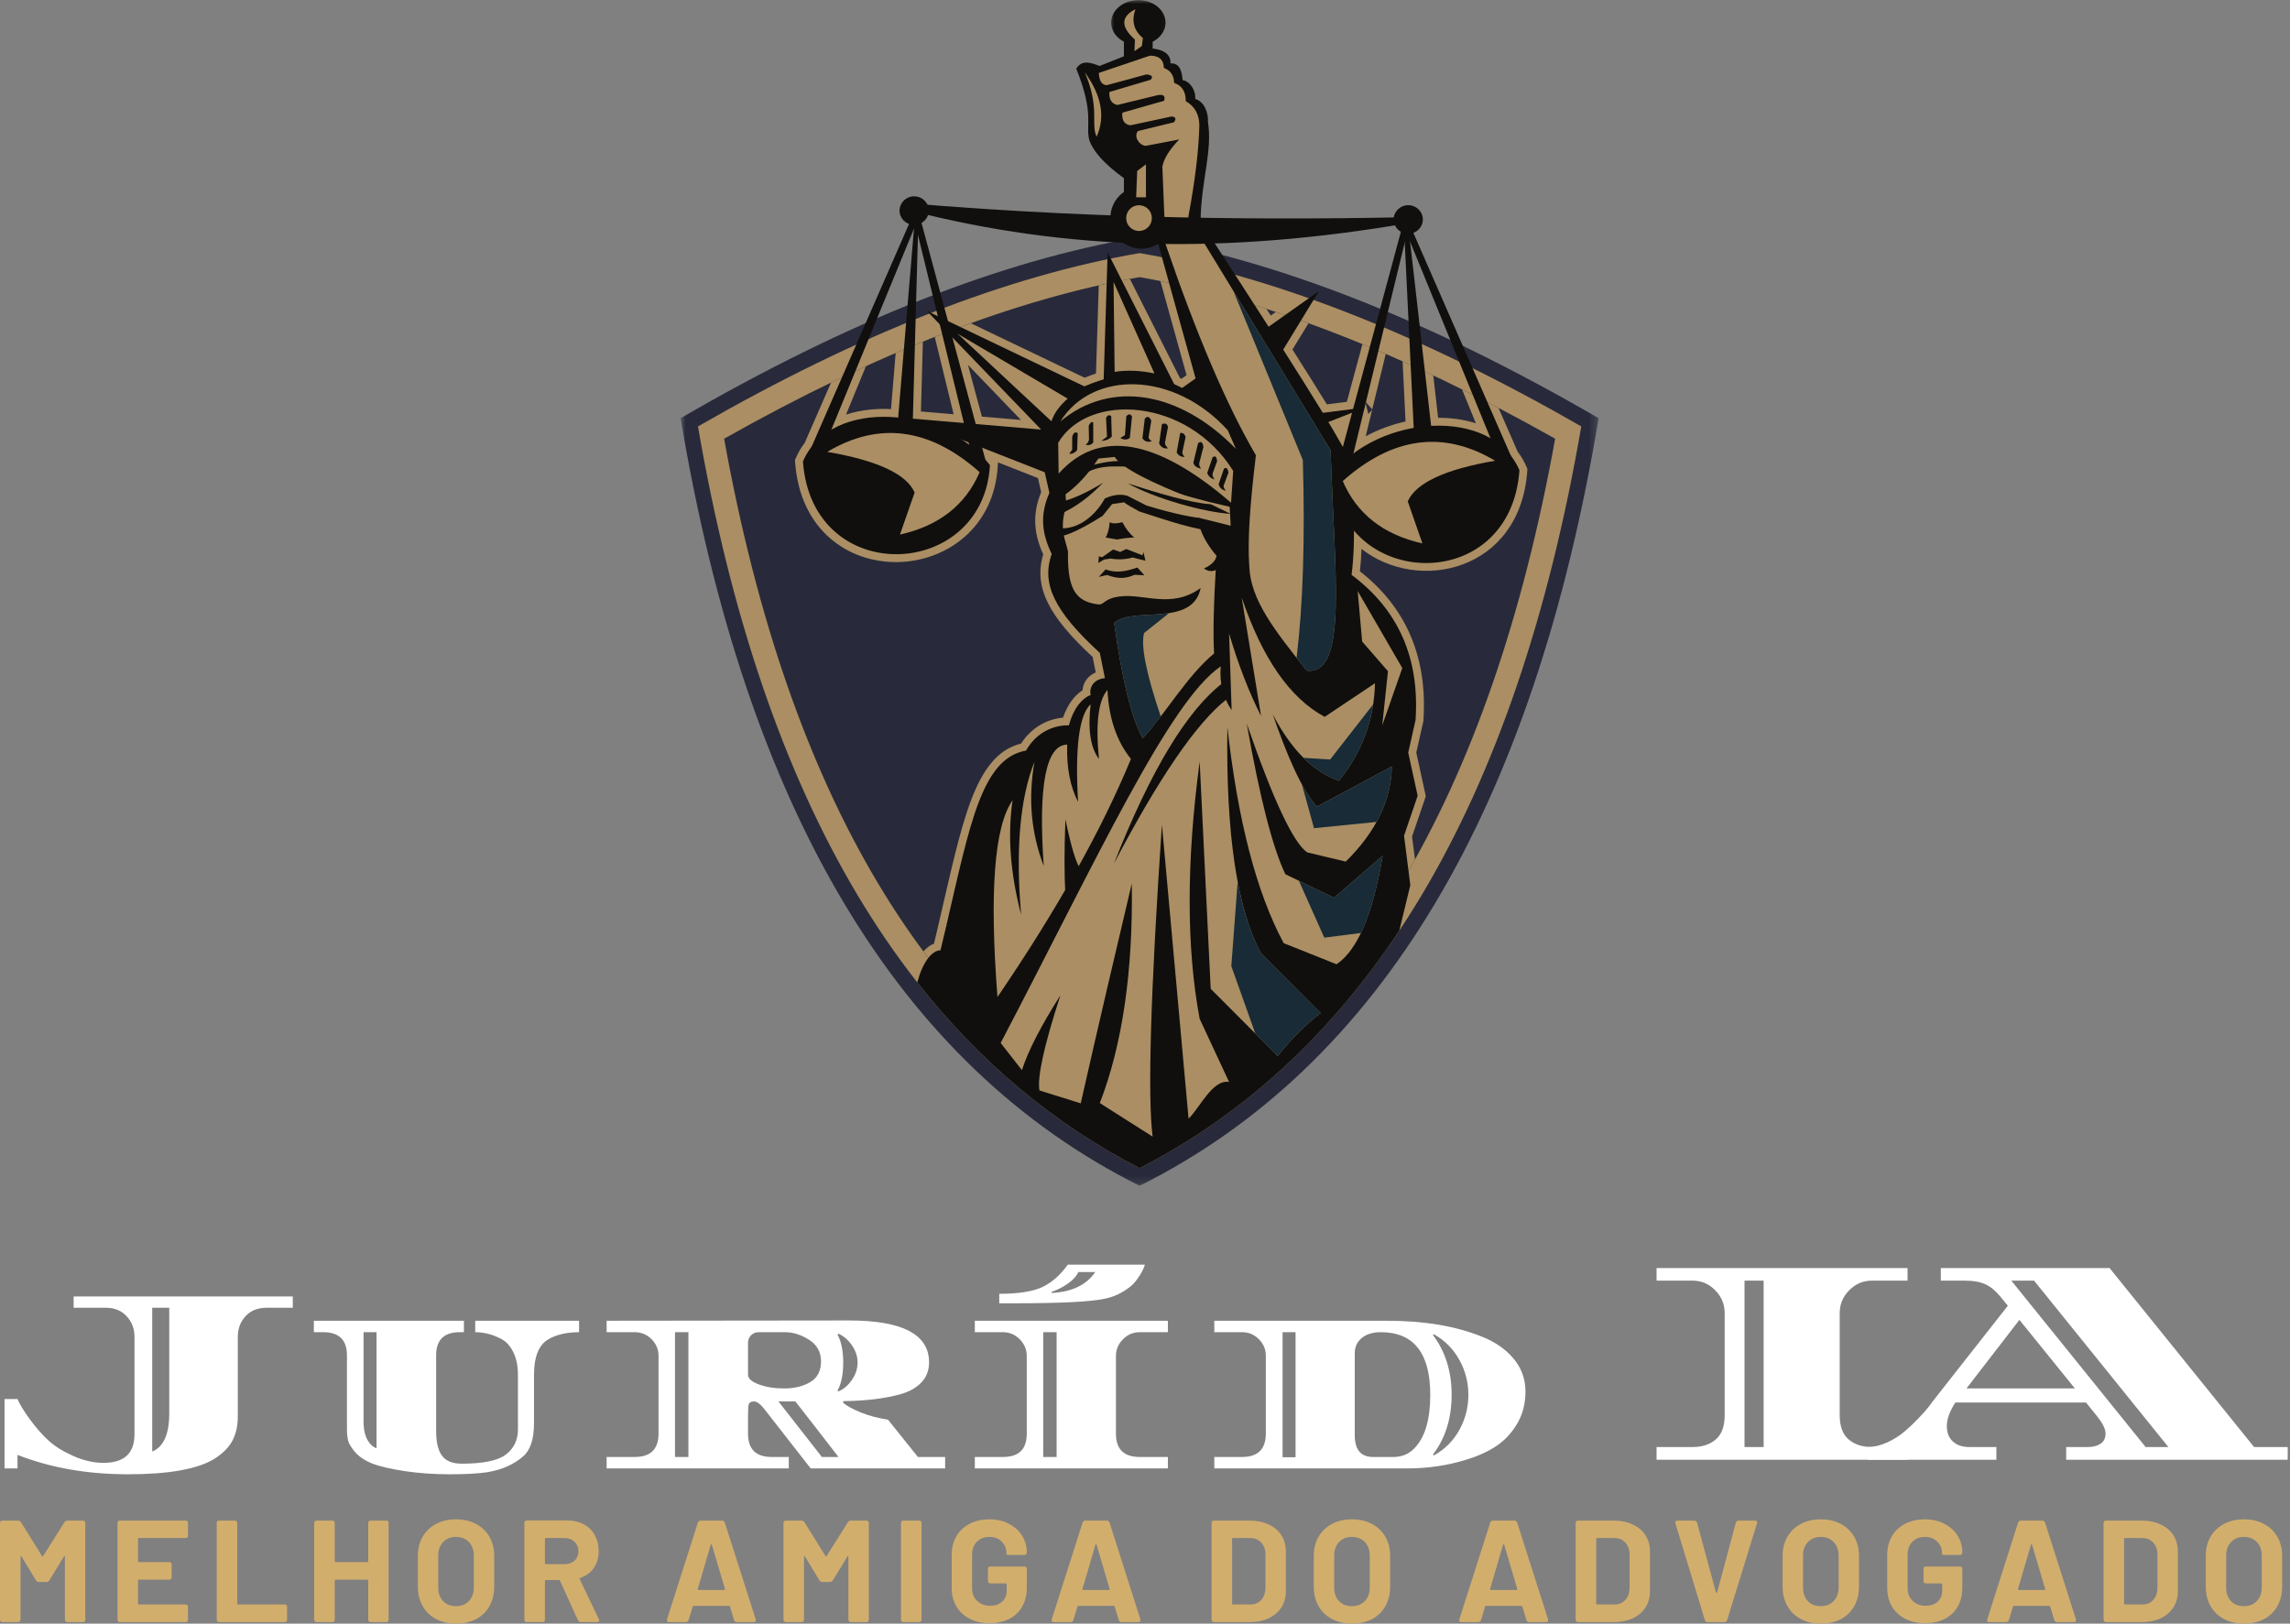 <svg width="299" height="212" viewBox="0 0 299 212" fill="none" xmlns="http://www.w3.org/2000/svg">
<rect x="0" y="0" width="299" height="212" fill="#808080" stroke="none"/>
<path d="M240.207 171.463V184.786C240.207 186.222 240.59 187.274 241.356 187.939C242.13 188.609 243.151 188.942 244.418 188.942H249.065V190.6H216.294V188.942H220.997C222.259 188.942 223.275 188.609 224.041 187.939C224.806 187.274 225.189 186.222 225.189 184.786V171.463C225.189 170.31 224.774 169.312 223.949 168.474C223.134 167.635 222.15 167.216 220.997 167.216H216.294V165.576H249.065V167.216H244.418C243.26 167.216 242.271 167.635 241.447 168.474C240.617 169.312 240.207 170.31 240.207 171.463ZM230.274 188.942V167.216H227.777V188.942H230.274Z" fill="white"/>
<path d="M298.701 188.942V190.6H269.776V188.942H272.638C273.303 188.942 273.85 188.796 274.278 188.504C274.702 188.213 274.916 187.771 274.916 187.174C274.916 186.582 274.538 185.821 273.786 184.896L272.364 183.128H255.304C254.562 184.285 254.193 185.306 254.193 186.19C254.193 187.078 254.457 187.757 254.995 188.231C255.528 188.705 256.22 188.942 257.072 188.942H260.663V190.6H243.858V188.942C244.66 188.942 245.499 188.75 246.374 188.359C247.248 187.958 248.014 187.479 248.67 186.919C249.335 186.349 249.95 185.766 250.511 185.169C251.08 184.577 251.513 184.089 251.805 183.711C252.106 183.324 252.261 183.119 252.261 183.091L262.157 170.497L261.191 169.312C260.581 168.56 259.938 168.027 259.26 167.708C258.576 167.38 257.642 167.216 256.453 167.216H253.409V165.576H275.444L294.309 188.942H298.701ZM256.763 181.287H270.906L263.67 172.338L256.763 181.287ZM280.147 188.942H283.118L265.584 167.216H262.613L280.147 188.942Z" fill="white"/>
<path d="M0.328 211.8C0.109 211.8 0 211.69 0 211.471V198.859C0 198.654 0.109 198.549 0.328 198.549H2.351C2.52 198.549 2.647 198.617 2.734 198.749L5.486 203.178C5.509 203.215 5.532 203.233 5.559 203.233C5.595 203.233 5.618 203.215 5.632 203.178L8.421 198.749C8.503 198.617 8.63 198.549 8.803 198.549H10.826C11.031 198.549 11.136 198.654 11.136 198.859V211.471C11.136 211.69 11.031 211.8 10.826 211.8H8.803C8.585 211.8 8.475 211.69 8.475 211.471V203.27C8.475 203.224 8.457 203.192 8.421 203.178C8.393 203.169 8.37 203.188 8.348 203.233L6.434 206.368C6.334 206.505 6.206 206.569 6.051 206.569H5.085C4.912 206.569 4.784 206.505 4.702 206.368L2.807 203.233C2.78 203.188 2.752 203.169 2.716 203.178C2.688 203.192 2.679 203.224 2.679 203.27V211.471C2.679 211.69 2.57 211.8 2.351 211.8H0.328Z" fill="#D2AE6D"/>
<path d="M24.547 200.517C24.547 200.727 24.442 200.827 24.237 200.827H18.131C18.058 200.827 18.022 200.873 18.022 200.955V203.853C18.022 203.926 18.058 203.962 18.131 203.962H22.086C22.305 203.962 22.414 204.072 22.414 204.29V205.931C22.414 206.149 22.305 206.259 22.086 206.259H18.131C18.058 206.259 18.022 206.295 18.022 206.368V209.394C18.022 209.467 18.058 209.503 18.131 209.503H24.237C24.442 209.503 24.547 209.612 24.547 209.831V211.471C24.547 211.69 24.442 211.8 24.237 211.8H15.671C15.452 211.8 15.343 211.69 15.343 211.471V198.859C15.343 198.654 15.452 198.549 15.671 198.549H24.237C24.442 198.549 24.547 198.654 24.547 198.859V200.517Z" fill="#D2AE6D"/>
<path d="M28.626 211.8C28.407 211.8 28.298 211.69 28.298 211.471V198.859C28.298 198.654 28.407 198.549 28.626 198.549H30.649C30.868 198.549 30.977 198.654 30.977 198.859V209.394C30.977 209.467 31.014 209.503 31.087 209.503H37.174C37.379 209.503 37.484 209.612 37.484 209.831V211.471C37.484 211.69 37.379 211.8 37.174 211.8H28.626Z" fill="#D2AE6D"/>
<path d="M48.08 198.859C48.08 198.654 48.189 198.549 48.408 198.549H50.431C50.636 198.549 50.741 198.654 50.741 198.859V211.471C50.741 211.69 50.636 211.8 50.431 211.8H48.408C48.189 211.8 48.08 211.69 48.08 211.471V206.368C48.08 206.295 48.043 206.259 47.97 206.259H43.815C43.742 206.259 43.706 206.295 43.706 206.368V211.471C43.706 211.69 43.596 211.8 43.377 211.8H41.354C41.136 211.8 41.026 211.69 41.026 211.471V198.859C41.026 198.654 41.136 198.549 41.354 198.549H43.377C43.596 198.549 43.706 198.654 43.706 198.859V203.853C43.706 203.926 43.742 203.962 43.815 203.962H47.97C48.043 203.962 48.08 203.926 48.08 203.853V198.859Z" fill="#D2AE6D"/>
<path d="M59.535 212C58.551 212 57.681 211.8 56.929 211.399C56.173 210.998 55.59 210.433 55.179 209.703C54.765 208.974 54.56 208.145 54.56 207.206V203.142C54.56 202.208 54.765 201.383 55.179 200.663C55.59 199.948 56.173 199.387 56.929 198.986C57.681 198.585 58.551 198.385 59.535 198.385C60.529 198.385 61.404 198.585 62.16 198.986C62.912 199.387 63.495 199.948 63.91 200.663C64.32 201.383 64.529 202.208 64.529 203.142V207.206C64.529 208.145 64.32 208.984 63.91 209.722C63.495 210.451 62.912 211.016 62.16 211.417C61.404 211.804 60.529 212 59.535 212ZM59.535 209.722C60.228 209.722 60.784 209.503 61.212 209.066C61.65 208.619 61.868 208.027 61.868 207.298V203.124C61.868 202.395 61.654 201.807 61.231 201.356C60.802 200.909 60.237 200.681 59.535 200.681C58.843 200.681 58.282 200.909 57.859 201.356C57.43 201.807 57.221 202.395 57.221 203.124V207.298C57.221 208.027 57.43 208.619 57.859 209.066C58.282 209.503 58.843 209.722 59.535 209.722Z" fill="#D2AE6D"/>
<path d="M75.835 211.799C75.661 211.799 75.534 211.717 75.452 211.544L73.119 206.404C73.091 206.345 73.05 206.313 72.991 206.313H71.26C71.187 206.313 71.15 206.35 71.15 206.423V211.471C71.15 211.69 71.041 211.799 70.822 211.799H68.799C68.58 211.799 68.471 211.69 68.471 211.471V198.841C68.471 198.636 68.58 198.531 68.799 198.531H74.121C74.923 198.531 75.625 198.704 76.236 199.041C76.855 199.369 77.329 199.838 77.657 200.444C77.994 201.041 78.168 201.734 78.168 202.522C78.168 203.388 77.953 204.126 77.529 204.746C77.101 205.356 76.509 205.785 75.743 206.04C75.707 206.054 75.68 206.076 75.671 206.113C75.657 206.14 75.661 206.163 75.689 206.186L78.186 211.417C78.231 211.467 78.259 211.526 78.259 211.599C78.259 211.663 78.227 211.708 78.168 211.745C78.117 211.781 78.049 211.799 77.967 211.799H75.835ZM71.26 200.827C71.187 200.827 71.15 200.873 71.15 200.955V204.126C71.15 204.199 71.187 204.236 71.26 204.236H73.72C74.253 204.236 74.686 204.085 75.014 203.78C75.352 203.479 75.525 203.069 75.525 202.559C75.525 202.048 75.352 201.638 75.014 201.319C74.686 200.991 74.253 200.827 73.72 200.827H71.26Z" fill="#D2AE6D"/>
<path d="M96.207 211.8C96.025 211.8 95.902 211.708 95.842 211.526L95.314 209.776C95.3 209.717 95.264 209.685 95.204 209.685H90.557C90.493 209.685 90.457 209.717 90.447 209.776L89.919 211.526C89.855 211.708 89.737 211.8 89.554 211.8H87.367C87.244 211.8 87.158 211.772 87.112 211.708C87.062 211.635 87.057 211.544 87.094 211.435L91.122 198.804C91.195 198.636 91.313 198.549 91.486 198.549H94.275C94.444 198.549 94.567 198.636 94.639 198.804L98.668 211.435C98.677 211.462 98.686 211.499 98.686 211.544C98.686 211.631 98.658 211.699 98.613 211.745C98.563 211.781 98.49 211.8 98.394 211.8H96.207ZM91.104 207.48C91.09 207.566 91.126 207.607 91.213 207.607H94.567C94.639 207.607 94.667 207.566 94.658 207.48L92.944 201.702C92.931 201.657 92.908 201.629 92.871 201.629C92.844 201.629 92.821 201.657 92.799 201.702L91.104 207.48Z" fill="#D2AE6D"/>
<path d="M102.627 211.8C102.408 211.8 102.298 211.69 102.298 211.471V198.859C102.298 198.654 102.408 198.549 102.627 198.549H104.65C104.818 198.549 104.946 198.617 105.032 198.749L107.785 203.178C107.807 203.215 107.83 203.233 107.857 203.233C107.894 203.233 107.917 203.215 107.93 203.178L110.719 198.749C110.801 198.617 110.929 198.549 111.102 198.549H113.125C113.33 198.549 113.435 198.654 113.435 198.859V211.471C113.435 211.69 113.33 211.8 113.125 211.8H111.102C110.883 211.8 110.774 211.69 110.774 211.471V203.27C110.774 203.224 110.755 203.192 110.719 203.178C110.692 203.169 110.669 203.188 110.646 203.233L108.732 206.368C108.632 206.505 108.505 206.569 108.35 206.569H107.384C107.21 206.569 107.083 206.505 107.001 206.368L105.105 203.233C105.078 203.188 105.051 203.169 105.014 203.178C104.987 203.192 104.978 203.224 104.978 203.27V211.471C104.978 211.69 104.868 211.8 104.65 211.8H102.627Z" fill="#D2AE6D"/>
<path d="M117.969 211.8C117.75 211.8 117.641 211.69 117.641 211.471V198.859C117.641 198.654 117.75 198.549 117.969 198.549H119.992C120.211 198.549 120.32 198.654 120.32 198.859V211.471C120.32 211.69 120.211 211.8 119.992 211.8H117.969Z" fill="#D2AE6D"/>
<path d="M129.183 211.945C128.207 211.945 127.346 211.754 126.594 211.362C125.852 210.975 125.273 210.433 124.863 209.74C124.462 209.038 124.261 208.223 124.261 207.298V203.051C124.261 202.13 124.462 201.315 124.863 200.609C125.273 199.907 125.852 199.36 126.594 198.968C127.346 198.581 128.207 198.385 129.183 198.385C130.139 198.385 130.992 198.581 131.734 198.968C132.472 199.346 133.047 199.861 133.448 200.517C133.858 201.164 134.067 201.88 134.067 202.668V202.705C134.067 202.923 133.958 203.033 133.739 203.033H131.716C131.616 203.033 131.538 203.024 131.479 202.996C131.429 202.96 131.406 202.923 131.406 202.887V202.741C131.406 202.171 131.197 201.684 130.786 201.283C130.386 200.882 129.848 200.681 129.183 200.681C128.499 200.681 127.952 200.896 127.542 201.319C127.128 201.748 126.923 202.299 126.923 202.978V207.371C126.923 208.054 127.141 208.605 127.579 209.029C128.025 209.457 128.59 209.667 129.274 209.667C129.93 209.667 130.449 209.494 130.841 209.138C131.242 208.788 131.443 208.309 131.443 207.699V206.86C131.443 206.787 131.397 206.751 131.315 206.751H129.31C129.101 206.751 129 206.641 129 206.423V204.874C129 204.655 129.101 204.545 129.31 204.545H133.739C133.958 204.545 134.067 204.655 134.067 204.874V207.279C134.067 208.241 133.867 209.075 133.466 209.776C133.065 210.483 132.491 211.025 131.752 211.399C131.01 211.763 130.153 211.945 129.183 211.945Z" fill="#D2AE6D"/>
<path d="M146.438 211.8C146.255 211.8 146.132 211.708 146.073 211.526L145.545 209.776C145.531 209.717 145.494 209.685 145.435 209.685H140.788C140.724 209.685 140.687 209.717 140.678 209.776L140.15 211.526C140.086 211.708 139.967 211.8 139.785 211.8H137.598C137.475 211.8 137.388 211.772 137.343 211.708C137.293 211.635 137.288 211.544 137.325 211.435L141.353 198.804C141.425 198.636 141.544 198.549 141.717 198.549H144.506C144.674 198.549 144.797 198.636 144.87 198.804L148.898 211.435C148.907 211.462 148.916 211.499 148.916 211.544C148.916 211.631 148.889 211.699 148.844 211.745C148.793 211.781 148.721 211.8 148.625 211.8H146.438ZM141.334 207.48C141.321 207.566 141.357 207.607 141.444 207.607H144.797C144.87 207.607 144.898 207.566 144.888 207.48L143.175 201.702C143.161 201.657 143.139 201.629 143.102 201.629C143.075 201.629 143.052 201.657 143.029 201.702L141.334 207.48Z" fill="#D2AE6D"/>
<path d="M158.521 211.8C158.303 211.8 158.193 211.69 158.193 211.471V198.859C158.193 198.654 158.303 198.549 158.521 198.549H163.169C164.117 198.549 164.942 198.722 165.648 199.059C166.363 199.387 166.915 199.857 167.306 200.463C167.694 201.073 167.89 201.77 167.89 202.559V207.79C167.89 208.583 167.694 209.28 167.306 209.886C166.915 210.496 166.363 210.97 165.648 211.307C164.942 211.635 164.117 211.8 163.169 211.8H158.521ZM160.873 209.394C160.873 209.467 160.909 209.503 160.982 209.503H163.26C163.843 209.503 164.308 209.312 164.664 208.92C165.028 208.532 165.215 208.008 165.229 207.352V202.996C165.229 202.34 165.046 201.821 164.682 201.429C164.326 201.028 163.848 200.827 163.242 200.827H160.982C160.909 200.827 160.873 200.873 160.873 200.955V209.394Z" fill="#D2AE6D"/>
<path d="M176.513 212C175.529 212 174.659 211.8 173.907 211.399C173.151 210.998 172.567 210.433 172.157 209.703C171.743 208.974 171.537 208.145 171.537 207.206V203.142C171.537 202.208 171.743 201.383 172.157 200.663C172.567 199.948 173.151 199.387 173.907 198.986C174.659 198.585 175.529 198.385 176.513 198.385C177.507 198.385 178.381 198.585 179.138 198.986C179.89 199.387 180.473 199.948 180.888 200.663C181.298 201.383 181.507 202.208 181.507 203.142V207.206C181.507 208.145 181.298 208.984 180.888 209.722C180.473 210.451 179.89 211.016 179.138 211.417C178.381 211.804 177.507 212 176.513 212ZM176.513 209.722C177.206 209.722 177.762 209.503 178.19 209.066C178.628 208.619 178.846 208.027 178.846 207.298V203.124C178.846 202.395 178.632 201.807 178.208 201.356C177.78 200.909 177.215 200.681 176.513 200.681C175.821 200.681 175.26 200.909 174.836 201.356C174.408 201.807 174.199 202.395 174.199 203.124V207.298C174.199 208.027 174.408 208.619 174.836 209.066C175.26 209.503 175.821 209.722 176.513 209.722Z" fill="#D2AE6D"/>
<path d="M199.661 211.8C199.479 211.8 199.356 211.708 199.297 211.526L198.768 209.776C198.754 209.717 198.718 209.685 198.659 209.685H194.011C193.947 209.685 193.911 209.717 193.902 209.776L193.373 211.526C193.309 211.708 193.191 211.8 193.008 211.8H190.821C190.698 211.8 190.612 211.772 190.566 211.708C190.516 211.635 190.511 211.544 190.548 211.435L194.576 198.804C194.649 198.636 194.767 198.549 194.94 198.549H197.729C197.898 198.549 198.021 198.636 198.094 198.804L202.122 211.435C202.131 211.462 202.14 211.499 202.14 211.544C202.14 211.631 202.112 211.699 202.067 211.745C202.017 211.781 201.944 211.8 201.848 211.8H199.661ZM194.558 207.48C194.544 207.566 194.58 207.607 194.667 207.607H198.021C198.094 207.607 198.121 207.566 198.112 207.48L196.399 201.702C196.385 201.657 196.362 201.629 196.326 201.629C196.298 201.629 196.276 201.657 196.253 201.702L194.558 207.48Z" fill="#D2AE6D"/>
<path d="M206.063 211.8C205.844 211.8 205.734 211.69 205.734 211.471V198.859C205.734 198.654 205.844 198.549 206.063 198.549H210.71C211.658 198.549 212.483 198.722 213.189 199.059C213.904 199.387 214.456 199.857 214.848 200.463C215.235 201.073 215.431 201.77 215.431 202.559V207.79C215.431 208.583 215.235 209.28 214.848 209.886C214.456 210.496 213.904 210.97 213.189 211.307C212.483 211.635 211.658 211.8 210.71 211.8H206.063ZM208.414 209.394C208.414 209.467 208.45 209.503 208.523 209.503H210.801C211.385 209.503 211.849 209.312 212.205 208.92C212.569 208.532 212.756 208.008 212.77 207.352V202.996C212.77 202.34 212.588 201.821 212.223 201.429C211.868 201.028 211.389 200.827 210.783 200.827H208.523C208.45 200.827 208.414 200.873 208.414 200.955V209.394Z" fill="#D2AE6D"/>
<path d="M222.961 211.8C222.779 211.8 222.656 211.708 222.596 211.526L218.751 198.895C218.737 198.872 218.732 198.836 218.732 198.786C218.732 198.631 218.828 198.549 219.024 198.549H221.211C221.393 198.549 221.512 198.636 221.576 198.804L224.054 207.936C224.064 207.986 224.091 208.008 224.127 208.008C224.164 208.008 224.187 207.986 224.2 207.936L226.643 198.822C226.715 198.64 226.834 198.549 227.007 198.549H229.158C229.267 198.549 229.345 198.585 229.395 198.658C229.44 198.722 229.449 198.8 229.413 198.895L225.513 211.526C225.449 211.708 225.33 211.8 225.148 211.8H222.961Z" fill="#D2AE6D"/>
<path d="M237.73 212C236.745 212 235.875 211.8 235.123 211.399C234.367 210.998 233.784 210.433 233.373 209.703C232.959 208.974 232.754 208.145 232.754 207.206V203.142C232.754 202.208 232.959 201.383 233.373 200.663C233.784 199.948 234.367 199.387 235.123 198.986C235.875 198.585 236.745 198.385 237.73 198.385C238.723 198.385 239.598 198.585 240.354 198.986C241.106 199.387 241.689 199.948 242.104 200.663C242.514 201.383 242.724 202.208 242.724 203.142V207.206C242.724 208.145 242.514 208.984 242.104 209.722C241.689 210.451 241.106 211.016 240.354 211.417C239.598 211.804 238.723 212 237.73 212ZM237.73 209.722C238.422 209.722 238.978 209.503 239.406 209.066C239.844 208.619 240.063 208.027 240.063 207.298V203.124C240.063 202.395 239.848 201.807 239.425 201.356C238.996 200.909 238.431 200.681 237.73 200.681C237.037 200.681 236.476 200.909 236.053 201.356C235.624 201.807 235.415 202.395 235.415 203.124V207.298C235.415 208.027 235.624 208.619 236.053 209.066C236.476 209.503 237.037 209.722 237.73 209.722Z" fill="#D2AE6D"/>
<path d="M251.331 211.945C250.356 211.945 249.495 211.754 248.743 211.362C248 210.975 247.421 210.433 247.011 209.74C246.61 209.038 246.41 208.223 246.41 207.298V203.051C246.41 202.13 246.61 201.315 247.011 200.609C247.421 199.907 248 199.36 248.743 198.968C249.495 198.581 250.356 198.385 251.331 198.385C252.288 198.385 253.14 198.581 253.883 198.968C254.621 199.346 255.195 199.861 255.596 200.517C256.006 201.164 256.216 201.88 256.216 202.668V202.705C256.216 202.923 256.106 203.033 255.888 203.033H253.864C253.764 203.033 253.687 203.024 253.628 202.996C253.577 202.96 253.555 202.923 253.555 202.887V202.741C253.555 202.171 253.345 201.684 252.935 201.283C252.534 200.882 251.996 200.681 251.331 200.681C250.648 200.681 250.101 200.896 249.691 201.319C249.276 201.748 249.071 202.299 249.071 202.978V207.371C249.071 208.054 249.29 208.605 249.727 209.029C250.174 209.457 250.739 209.667 251.422 209.667C252.078 209.667 252.598 209.494 252.99 209.138C253.391 208.788 253.591 208.309 253.591 207.699V206.86C253.591 206.787 253.546 206.751 253.463 206.751H251.459C251.249 206.751 251.149 206.641 251.149 206.423V204.874C251.149 204.655 251.249 204.545 251.459 204.545H255.888C256.106 204.545 256.216 204.655 256.216 204.874V207.279C256.216 208.241 256.015 209.075 255.614 209.776C255.213 210.483 254.639 211.025 253.901 211.399C253.158 211.763 252.302 211.945 251.331 211.945Z" fill="#D2AE6D"/>
<path d="M268.586 211.8C268.404 211.8 268.281 211.708 268.222 211.526L267.693 209.776C267.679 209.717 267.643 209.685 267.584 209.685H262.936C262.872 209.685 262.836 209.717 262.827 209.776L262.298 211.526C262.234 211.708 262.116 211.8 261.934 211.8H259.746C259.623 211.8 259.537 211.772 259.491 211.708C259.441 211.635 259.436 211.544 259.473 211.435L263.501 198.804C263.574 198.636 263.692 198.549 263.865 198.549H266.654C266.823 198.549 266.946 198.636 267.019 198.804L271.047 211.435C271.056 211.462 271.065 211.499 271.065 211.544C271.065 211.631 271.038 211.699 270.992 211.745C270.942 211.781 270.869 211.8 270.773 211.8H268.586ZM263.483 207.48C263.469 207.566 263.506 207.607 263.592 207.607H266.946C267.019 207.607 267.046 207.566 267.037 207.48L265.324 201.702C265.31 201.657 265.287 201.629 265.251 201.629C265.223 201.629 265.201 201.657 265.178 201.702L263.483 207.48Z" fill="#D2AE6D"/>
<path d="M274.987 211.8C274.769 211.8 274.659 211.69 274.659 211.471V198.859C274.659 198.654 274.769 198.549 274.987 198.549H279.635C280.583 198.549 281.408 198.722 282.114 199.059C282.829 199.387 283.381 199.857 283.773 200.463C284.16 201.073 284.356 201.77 284.356 202.559V207.79C284.356 208.583 284.16 209.28 283.773 209.886C283.381 210.496 282.829 210.97 282.114 211.307C281.408 211.635 280.583 211.8 279.635 211.8H274.987ZM277.339 209.394C277.339 209.467 277.375 209.503 277.448 209.503H279.726C280.31 209.503 280.774 209.312 281.13 208.92C281.494 208.532 281.681 208.008 281.695 207.352V202.996C281.695 202.34 281.512 201.821 281.148 201.429C280.793 201.028 280.314 200.827 279.708 200.827H277.448C277.375 200.827 277.339 200.873 277.339 200.955V209.394Z" fill="#D2AE6D"/>
<path d="M292.979 212C291.995 212 291.125 211.8 290.373 211.399C289.617 210.998 289.033 210.433 288.623 209.703C288.209 208.974 288.004 208.145 288.004 207.206V203.142C288.004 202.208 288.209 201.383 288.623 200.663C289.033 199.948 289.617 199.387 290.373 198.986C291.125 198.585 291.995 198.385 292.979 198.385C293.973 198.385 294.848 198.585 295.604 198.986C296.356 199.387 296.939 199.948 297.354 200.663C297.764 201.383 297.973 202.208 297.973 203.142V207.206C297.973 208.145 297.764 208.984 297.354 209.722C296.939 210.451 296.356 211.016 295.604 211.417C294.848 211.804 293.973 212 292.979 212ZM292.979 209.722C293.672 209.722 294.228 209.503 294.656 209.066C295.094 208.619 295.312 208.027 295.312 207.298V203.124C295.312 202.395 295.098 201.807 294.674 201.356C294.246 200.909 293.681 200.681 292.979 200.681C292.287 200.681 291.726 200.909 291.303 201.356C290.874 201.807 290.665 202.395 290.665 203.124V207.298C290.665 208.027 290.874 208.619 291.303 209.066C291.726 209.503 292.287 209.722 292.979 209.722Z" fill="#D2AE6D"/>
<path d="M22.099 184.555V170.758H19.875V189.531C21.356 188.925 22.099 187.267 22.099 184.555ZM9.614 169.282H38.229V170.758H34.803C33.636 170.758 32.716 171.132 32.051 171.87C31.381 172.599 31.048 173.501 31.048 174.567V184.956C31.048 186.187 30.811 187.244 30.337 188.128C29.863 189.016 29.071 189.805 27.968 190.497C25.781 191.832 22.031 192.502 16.722 192.502C11.409 192.502 6.598 191.659 2.287 189.969V191.737H0.592V182.678H2.287C2.565 183.348 3.107 184.236 3.909 185.339C4.72 186.446 5.536 187.371 6.351 188.11C7.163 188.852 8.238 189.522 9.578 190.114C10.913 190.711 12.229 191.008 13.533 191.008C16.216 191.008 17.561 189.764 17.561 187.271V174.567C17.561 173.501 17.219 172.599 16.54 171.87C15.87 171.132 14.959 170.758 13.806 170.758H9.614V169.282Z" fill="white"/>
<path d="M62.049 172.453H75.609V173.948C73.992 173.948 72.657 174.258 71.6 174.877C70.347 175.597 69.722 177.151 69.722 179.543V185.831C69.722 187.9 69.253 189.34 68.319 190.151C67.116 191.208 65.558 191.901 63.653 192.229C62.45 192.411 60.8 192.502 58.714 192.502C56.636 192.502 54.667 192.361 52.808 192.083C50.958 191.8 49.564 191.477 48.616 191.099C47.668 190.725 46.926 190.237 46.393 189.641C45.869 189.035 45.554 188.511 45.445 188.073C45.345 187.636 45.299 187.121 45.299 186.524V176.973C45.299 174.959 44.269 173.948 42.219 173.948H40.979V172.453H60.573V173.948H60.026C57.971 173.948 56.946 174.959 56.946 176.973V186.87C56.946 188.319 57.201 189.385 57.711 190.078C58.231 190.771 59.083 191.117 60.263 191.117C63.07 191.117 64.993 190.725 66.04 189.932C67.098 189.13 67.626 188.037 67.626 186.651V179.543C67.626 178.368 67.426 177.374 67.025 176.572C66.633 175.761 66.118 175.183 65.475 174.841C64.346 174.248 63.202 173.948 62.049 173.948V172.453ZM49.163 173.948H47.468V185.613C47.468 187.071 47.837 188.123 48.58 188.766C48.735 188.902 48.931 189.016 49.163 189.112V173.948Z" fill="white"/>
<path d="M123.402 190.242V191.737H105.85L99.945 184.173C99.348 183.384 98.852 182.988 98.451 182.988C98.059 182.988 97.831 183.125 97.758 183.389C97.694 183.658 97.667 184.191 97.667 184.993V187.18C97.667 189.221 98.692 190.242 100.747 190.242H102.989V191.737H79.204V190.242H82.867C84.945 190.242 85.984 189.221 85.984 187.18V177.046C85.984 176.199 85.678 175.47 85.072 174.859C84.462 174.253 83.728 173.948 82.867 173.948H79.204V172.453C96.942 172.43 107.495 172.417 110.863 172.417C117.825 172.417 121.306 174.239 121.306 177.885C121.306 178.919 120.978 179.789 120.322 180.491C119.666 181.197 118.736 181.721 117.533 182.058C115.501 182.619 113.022 182.915 110.097 182.951V183.17C110.58 183.585 111.346 184.004 112.394 184.428C113.451 184.856 114.635 185.171 115.948 185.376L119.848 190.242H123.402ZM88.134 190.242H89.884V173.948H88.134V190.242ZM97.667 175.351V179.507C97.667 179.994 98.132 180.413 99.07 180.764C100.018 181.12 101.134 181.293 102.424 181.293C103.722 181.293 104.839 181.02 105.778 180.473C106.725 179.917 107.199 179.015 107.199 177.775C107.199 176.536 106.675 175.588 105.632 174.932C104.584 174.276 103.54 173.948 102.497 173.948H99.052C98.651 173.948 98.314 174.089 98.05 174.367C97.794 174.636 97.667 174.964 97.667 175.351ZM101.64 182.988L107.309 190.242H109.477C106.999 187.025 105.121 184.606 103.846 182.988H101.64ZM111.245 180.163C111.728 179.447 111.974 178.7 111.974 177.921C111.974 177.133 111.728 176.385 111.245 175.679C110.758 174.964 110.17 174.453 109.477 174.148L109.35 174.258C109.847 175.16 110.097 176.381 110.097 177.921C110.097 179.466 109.847 180.687 109.35 181.585L109.477 181.676C110.17 181.384 110.758 180.883 111.245 180.163Z" fill="white"/>
<path d="M145.707 187.216C145.707 189.235 146.746 190.242 148.824 190.242H152.488V191.737H127.281V190.242H130.944C133.022 190.242 134.061 189.235 134.061 187.216V177.046C134.061 176.221 133.756 175.497 133.15 174.877C132.539 174.258 131.805 173.948 130.944 173.948H127.281V172.453H152.488V173.948H148.824C147.958 173.948 147.225 174.258 146.619 174.877C146.008 175.497 145.707 176.221 145.707 177.046V187.216ZM137.961 173.948H136.212V190.242H137.961V173.948ZM132.329 170.175H130.47V168.935C132.985 168.935 134.867 168.639 136.12 168.042C137.369 167.436 138.472 166.466 139.419 165.126H149.48C149.407 165.431 149.23 165.828 148.952 166.311C148.669 166.785 148.359 167.213 148.022 167.587C147.68 167.951 147.184 168.329 146.528 168.717C145.881 169.095 145.161 169.373 144.359 169.555C142.559 169.97 138.549 170.175 132.329 170.175ZM137.305 168.68V168.826C139.952 168.694 141.853 167.783 143.01 166.092H140.805C140.522 166.675 140.03 167.204 139.328 167.678C138.622 168.143 137.948 168.475 137.305 168.68Z" fill="white"/>
<path d="M158.55 172.453H181.078C185.935 172.453 190.073 173.146 193.49 174.531C195.24 175.224 196.625 176.19 197.646 177.429C198.666 178.659 199.177 180.081 199.177 181.694C199.177 183.298 198.803 184.715 198.065 185.941C197.336 187.157 196.425 188.123 195.331 188.839C194.237 189.559 192.966 190.133 191.522 190.57C189.052 191.349 186.459 191.737 183.739 191.737H158.55V190.242H162.177C164.241 190.242 165.276 189.221 165.276 187.18V177.01C165.276 176.185 164.97 175.47 164.364 174.859C163.754 174.253 163.025 173.948 162.177 173.948H158.55V172.453ZM169.158 190.278V173.948H167.463V190.278H169.158ZM179.274 190.242H181.935C183.065 190.242 183.999 189.841 184.741 189.039C186.077 187.617 186.746 185.316 186.746 182.131C186.746 176.677 184.587 173.948 180.276 173.948C179.242 173.948 178.417 174.203 177.797 174.713C177.187 175.214 176.886 175.875 176.886 176.7V187.381C176.886 189.29 177.679 190.242 179.274 190.242ZM190.537 186.724C191.326 185.303 191.722 183.772 191.722 182.131C191.722 180.491 191.326 178.969 190.537 177.557C189.758 176.135 188.651 175.023 187.22 174.221L187.093 174.312C188.719 176.463 189.535 179.069 189.535 182.131C189.535 185.193 188.719 187.795 187.093 189.932L187.22 190.042C188.651 189.24 189.758 188.137 190.537 186.724Z" fill="white"/>
<mask id="mask0_2_533" style="mask-type:luminance" maskUnits="userSpaceOnUse" x="88" y="30" width="121" height="125">
<path d="M88.868 30.857H208.724V154.833H88.868V30.857Z" fill="white"/>
</mask>
<g mask="url(#mask0_2_533)">
<path fill-rule="evenodd" clip-rule="evenodd" d="M148.796 30.957C166.845 34.001 186.825 41.884 208.729 54.606C200.194 105.731 180.218 139.144 148.796 154.832C117.379 139.144 97.403 105.731 88.868 54.606C110.772 41.884 130.748 34.001 148.796 30.957Z" fill="#282A3B"/>
</g>
<path fill-rule="evenodd" clip-rule="evenodd" d="M206.464 55.677C197.944 105.166 178.587 137.203 148.796 152.527C119.01 137.203 99.654 105.166 91.133 55.677C112.275 43.533 131.49 36.02 148.796 33.049C166.107 36.02 185.322 43.533 206.464 55.677Z" fill="#AB8E63"/>
<path fill-rule="evenodd" clip-rule="evenodd" d="M148.796 149.037C121.416 134.273 103.016 104.245 94.546 57.285C114.517 46.012 132.589 39.045 148.796 36.184C165.004 39.045 183.08 46.012 203.051 57.285C194.581 104.245 176.181 134.273 148.796 149.037Z" fill="#282A3B"/>
<path d="M130.265 60.361L130.301 60.407L130.278 60.789C129.385 77.052 105.09 78.291 103.814 60.325L103.796 60.074L103.896 59.842C104.215 59.099 104.611 58.42 105.076 57.809L108.512 49.954C110.043 49.211 111.56 48.5 113.064 47.812L110.466 54.132C112.298 53.54 114.308 53.316 116.335 53.417L116.946 46.094C118.14 45.579 119.32 45.087 120.495 44.609L120.245 53.731L124.514 54.091L122.049 43.989C123.63 43.36 125.198 42.768 126.752 42.208L141.611 49.32C142.112 49.115 142.608 48.933 143.101 48.769L143.461 37.259C144.828 36.949 146.181 36.671 147.525 36.416L154.064 49.366L154.255 49.457L154.925 48.988L151.507 36.699C155.991 37.601 160.607 38.813 165.369 40.339L165.92 41.201L166.585 40.731C167.993 41.196 169.415 41.688 170.85 42.208L168.754 45.639C170.549 48.464 172.044 50.851 173.242 52.797L175.858 52.464L177.89 44.932C178.897 45.347 179.913 45.775 180.934 46.217L179.17 53.453L178.25 52.419L178.665 54.064L179.161 53.499L178.318 56.966C179.945 56.082 181.713 55.435 183.517 55.034L183.135 47.183C184.461 47.776 185.796 48.391 187.14 49.024L187.769 54.551C189.473 54.547 191.15 54.775 192.699 55.267L190.89 50.838C192.467 51.617 194.057 52.428 195.661 53.266L198.149 58.962C198.618 59.577 199.014 60.256 199.333 60.999L199.429 61.231L199.415 61.477C198.477 74.659 185.13 77.471 177.772 71.67C177.735 72.668 177.662 73.643 177.562 74.6C183.645 79.353 186.406 85.896 185.85 94.089L185.846 94.166L184.921 98.276L186.165 103.967L184.369 109.23L184.752 112.228C175.407 128.992 163.377 141.176 148.796 149.037C137.961 143.195 128.533 134.961 120.568 124.235C120.978 123.766 121.439 123.406 121.949 123.214C122.163 122.335 122.364 121.469 122.56 120.626C124.113 113.96 125.284 108.456 126.793 104.487C128.237 100.673 130.142 97.866 133.318 97.091C134.726 94.895 136.849 93.875 138.795 93.706C139.369 92.052 140.257 90.813 141.342 90.138C141.415 89.104 142.062 88.234 143.069 87.796L142.663 85.782C137.008 80.537 134.922 76.733 136.211 72.39C135.017 69.748 134.735 67.223 135.942 64.257L135.528 62.425L130.265 60.361ZM128.205 54.401L133.304 54.834L126.387 47.653L128.205 54.401Z" fill="#AB8E63"/>
<path d="M122.796 124.089C123.065 122.987 123.316 121.911 123.562 120.863C150.61 113.354 170.463 112.994 183.126 119.77L182.702 121.519C173.548 135.303 162.234 145.615 148.796 152.527C137.655 146.795 127.973 138.725 119.771 128.277C120.445 125.716 121.639 124.089 122.796 124.089Z" fill="#100F0D"/>
<path fill-rule="evenodd" clip-rule="evenodd" d="M184.142 115.578L183.13 119.761C154 120.294 134.429 120.654 123.562 120.859C126.642 107.635 128.187 99.019 133.965 98.007C135.336 95.57 137.646 94.654 139.56 94.713C140.162 92.489 141.269 91.182 142.403 90.749C142.18 89.696 142.855 88.68 144.267 88.543L143.602 85.249C137.605 79.745 135.97 76.245 137.314 72.322C136.033 69.661 135.737 67.273 137.018 64.353L136.407 61.664L118.413 54.606L135.942 56.092L121.019 40.604L141.583 50.45C146.732 48.231 151.111 48.245 156.875 52.173L151.143 31.541L147.99 24.122C144.828 22.045 142.909 20.122 142.244 18.354C141.679 16.262 142.959 15.009 140.526 8.963C141.169 7.924 142.121 8.024 143.565 8.616L149.188 6.375C150.788 6.151 152.961 6.584 152.82 8.27C153.799 8.229 154.287 8.872 154.41 10.462C155.321 10.585 156.155 11.747 156.055 12.918C157.176 13.219 157.8 14.663 157.714 15.884C158.347 19.757 156.811 23.544 156.757 28.93C168.376 46.773 174.723 56.889 175.79 59.276C176.819 65.063 177.052 70.326 176.473 75.065C182.588 79.622 185.372 85.937 184.825 94.016L183.868 98.272L185.099 103.904L183.322 109.121L184.142 115.578Z" fill="#100F0D"/>
<path fill-rule="evenodd" clip-rule="evenodd" d="M144.044 51.43L144.623 32.953L153.768 51.066L172.208 38.011L161.65 55.308L178.318 53.193L161.769 59.668L144.044 51.43Z" fill="#100F0D"/>
<path d="M146.746 3.176H150.5V29.422H146.746V3.176Z" fill="#100F0D"/>
<path d="M144.987 28.419C144.987 26.178 146.796 24.364 149.029 24.364C151.261 24.364 153.07 26.178 153.07 28.419C153.07 30.657 151.261 32.47 149.029 32.47C146.796 32.47 144.987 30.657 144.987 28.419Z" fill="#100F0D"/>
<mask id="mask1_2_533" style="mask-type:luminance" maskUnits="userSpaceOnUse" x="144" y="0" width="9" height="7">
<path d="M144.768 0H152.934V6.639H144.768V0Z" fill="white"/>
</mask>
<g mask="url(#mask1_2_533)">
<path d="M145.083 2.953C145.083 1.331 146.673 0.018 148.632 0.018C150.592 0.018 152.182 1.331 152.182 2.953C152.182 4.575 150.592 5.887 148.632 5.887C146.673 5.887 145.083 4.575 145.083 2.953Z" fill="#100F0D"/>
</g>
<path fill-rule="evenodd" clip-rule="evenodd" d="M156.502 65.446C150.118 62.972 146.459 61.081 145.534 59.659L143.41 59.873C142.126 61.846 140.699 63.405 139.123 64.549L139.228 66.029C138.257 69.019 139.091 70.413 139.442 71.985C139.373 76.655 140.262 78.523 143.338 78.911C144.226 79.025 144.053 78.159 146.213 77.881C149.416 77.475 152.961 79.54 156.77 76.778C155.713 81.977 147.871 79.111 145.479 81.349C146.495 88.703 147.73 93.72 149.193 96.39C152.209 93.173 154.998 88.229 158.52 85.326C158.379 82.725 158.452 79.093 158.734 74.436C158.21 74.664 157.695 74.596 157.199 74.222C158.187 73.78 158.734 73.233 158.839 72.573C156.748 70.103 155.968 67.724 156.502 65.446Z" fill="#AB8E63"/>
<path fill-rule="evenodd" clip-rule="evenodd" d="M163.118 73.976C162.862 70.372 163.25 65.533 163.979 59.45C160.17 52.92 156.233 43.716 152.173 31.841L151.767 21.753C151.959 20.714 152.692 19.534 153.968 18.208L149.58 19.047C148.682 18.946 147.985 17.762 148.596 17.105L153.28 15.966C153.617 15.515 153.512 15.26 152.966 15.21L147.593 16.363C146.801 16.249 146.45 15.697 146.541 14.713L151.981 13.164C152.196 12.567 151.945 12.316 151.225 12.408L145.898 13.706C145.142 13.556 144.791 12.991 144.85 12.011L150.236 10.412C150.592 10.02 150.405 9.788 149.68 9.719L144.504 11.123C143.862 11.1 143.52 10.567 143.47 9.523L150.14 7.268C151.33 7.259 151.94 7.796 151.968 8.876C152.829 9.186 153.275 9.838 153.307 10.826C154.323 11.168 154.829 11.961 154.825 13.21C156.005 13.884 156.593 14.95 156.597 16.404C156.515 19.652 156.037 23.63 155.153 28.342L173.734 58.794C174.231 74.846 176.04 88.229 170.613 87.564C166.485 82.392 163.282 78.364 163.118 73.976Z" fill="#AB8E63"/>
<path fill-rule="evenodd" clip-rule="evenodd" d="M160.735 65.642C150.979 57.231 143.474 55.964 138.225 61.842L138.166 57.818C142.094 51.157 155.089 51.954 161.017 61.486L160.735 65.642Z" fill="#AB8E63"/>
<path fill-rule="evenodd" clip-rule="evenodd" d="M138.444 55.034C145.028 49.53 154.086 51.097 161.372 58.616L160.306 56.183C153.303 48.446 142.659 48.304 138.444 55.034Z" fill="#AB8E63"/>
<path fill-rule="evenodd" clip-rule="evenodd" d="M144.6 90.084C144.782 93.793 145.807 96.8 147.666 99.096C143.816 108.419 138.006 118.785 130.237 130.186C129.171 116.43 129.832 107.859 132.215 104.487C131.536 108.998 131.905 113.974 133.322 119.428C132.593 110.889 133.176 104.223 135.076 99.434C134.224 104.227 134.625 108.77 136.275 113.058C135.546 102.546 136.566 97.269 139.341 97.228C139.25 100.208 139.724 102.701 140.763 104.71C140.344 97.615 140.895 93.36 142.403 91.952C142.016 95.26 142.381 97.643 143.492 99.096C143.032 94.476 143.401 91.469 144.6 90.084Z" fill="#AB8E63"/>
<path fill-rule="evenodd" clip-rule="evenodd" d="M162.124 78.008C164.813 85.969 168.426 91.163 172.96 93.601L179.53 89.213C179.412 93.975 177.84 98.222 174.823 101.949C171.488 100.801 168.608 97.912 166.184 93.287C167.888 98.185 169.866 103.051 171.953 105.321L181.731 100.081C181.636 104.51 179.626 108.652 175.712 112.502L170.672 111.299C168.85 110.028 166.221 104.423 162.785 94.49C164.48 104.122 166.161 110.679 167.829 114.151L174.176 117.222L180.528 111.727C179.266 119.332 177.261 124.057 174.509 125.907L167.606 123.151C164.061 116.548 161.614 107.143 160.256 94.932C160.046 108.829 161.514 118.681 164.653 124.481L172.427 132.277C170.367 133.886 168.503 135.754 166.831 137.887L158.078 129.111L156.638 99.434C154.893 112.516 154.893 123.72 156.638 133.034L160.479 141.277C158.338 140.894 156.702 144.589 155.189 146.07L151.708 107.672C150.227 129.557 149.826 143.14 150.496 148.412L143.602 144.033C146.554 136.378 147.949 126.819 147.776 115.354C145.807 123.697 143.374 134.032 141.109 144.065L135.719 142.384C135.409 140.666 136.32 136.524 138.453 129.963C135.901 133.972 134.229 137.235 133.432 139.736L130.657 136.182C143.251 112.11 152.651 91.564 159.39 87.008C159.204 89.131 159.677 91.036 160.812 92.731L160.479 82.729C161.723 86.885 163.113 90.471 164.653 93.487L162.124 78.008Z" fill="#AB8E63"/>
<path fill-rule="evenodd" clip-rule="evenodd" d="M141.642 9.455C143.83 12.453 144.345 15.255 143.178 17.853C142.381 16.094 143.652 14.157 141.642 9.455Z" fill="#AB8E63"/>
<path fill-rule="evenodd" clip-rule="evenodd" d="M144.896 68.185C145.242 68.39 145.794 68.39 146.541 68.185C146.996 69.041 147.511 69.707 148.085 70.18C147.297 70.212 146.55 70.303 145.853 70.445L144.354 70.18C144.632 69.775 144.809 69.114 144.896 68.185Z" fill="#100F0D"/>
<path fill-rule="evenodd" clip-rule="evenodd" d="M149.174 72.513L147.047 71.684L146.263 72.071L145.338 71.748L143.907 72.759L143.474 72.645L143.41 73.507L144.13 73.069L145.019 72.928C145.894 73.11 147.097 73.042 147.89 72.791L149.553 73.22L149.307 72.09L149.174 72.513Z" fill="#100F0D"/>
<path fill-rule="evenodd" clip-rule="evenodd" d="M148.5 74.104C146.892 74.659 145.68 74.837 144.354 74.354L143.474 75.32L144.55 75.079C145.999 75.626 147.033 75.557 148.14 75.051L149.421 75.111L148.5 74.104Z" fill="#100F0D"/>
<path fill-rule="evenodd" clip-rule="evenodd" d="M142.741 55.198V57.768C142.526 58.074 142.194 58.178 141.743 58.087C141.993 57.891 142.139 57.668 142.185 57.417L142.153 55.572C142.399 55.116 142.599 54.993 142.741 55.198Z" fill="#100F0D"/>
<path fill-rule="evenodd" clip-rule="evenodd" d="M144.413 54.583L144.54 57.021L143.802 57.572C144.381 57.541 144.837 57.354 145.165 56.998L145.087 54.324C144.8 54.137 144.577 54.219 144.413 54.583Z" fill="#100F0D"/>
<path fill-rule="evenodd" clip-rule="evenodd" d="M147.06 54.351L146.883 56.816L146.286 57.185C146.714 57.458 147.129 57.458 147.52 57.185L147.803 54.378C147.602 54.027 147.352 54.018 147.06 54.351Z" fill="#100F0D"/>
<path fill-rule="evenodd" clip-rule="evenodd" d="M149.471 54.661L149.165 57.235C149.466 57.663 149.876 57.782 150.4 57.595C150.136 57.468 149.99 57.294 149.967 57.085L150.323 54.939C150.095 54.387 149.812 54.292 149.471 54.661Z" fill="#100F0D"/>
<path fill-rule="evenodd" clip-rule="evenodd" d="M151.713 55.376L151.343 57.905C151.576 58.397 151.963 58.611 152.501 58.543C152.182 58.192 152.054 57.919 152.118 57.723L152.501 55.768C152.428 55.344 152.164 55.212 151.713 55.376Z" fill="#100F0D"/>
<path fill-rule="evenodd" clip-rule="evenodd" d="M154.096 56.538L153.635 59.067C153.827 59.454 154.173 59.659 154.679 59.678C154.46 59.431 154.36 59.222 154.374 59.039L154.806 57.048C154.67 56.652 154.433 56.483 154.096 56.538Z" fill="#100F0D"/>
<path fill-rule="evenodd" clip-rule="evenodd" d="M156.429 57.878L155.813 60.407C155.882 60.798 156.214 61.063 156.82 61.199C156.615 60.908 156.538 60.662 156.588 60.457L157.126 58.365C157.035 57.718 156.802 57.554 156.429 57.878Z" fill="#100F0D"/>
<path fill-rule="evenodd" clip-rule="evenodd" d="M158.324 59.718L157.627 61.751C157.755 62.161 158.073 62.448 158.579 62.607C158.356 62.27 158.269 62.011 158.324 61.828L158.912 60.233C158.866 59.627 158.67 59.454 158.324 59.718Z" fill="#100F0D"/>
<path fill-rule="evenodd" clip-rule="evenodd" d="M140.717 56.561L140.64 58.784C140.307 59.144 139.966 59.299 139.61 59.245L139.993 58.721V57.048C140.143 56.506 140.385 56.342 140.717 56.561Z" fill="#100F0D"/>
<path fill-rule="evenodd" clip-rule="evenodd" d="M159.814 61.19L159.117 63.222C159.222 63.683 159.541 63.965 160.069 64.075C159.778 63.751 159.696 63.491 159.814 63.295L160.402 61.701C160.302 61.149 160.106 60.981 159.814 61.19Z" fill="#100F0D"/>
<path fill-rule="evenodd" clip-rule="evenodd" d="M145.397 36.817L150.733 48.76C148.878 48.373 147.147 48.304 145.534 48.555L145.397 36.817Z" fill="#AB8E63"/>
<path fill-rule="evenodd" clip-rule="evenodd" d="M125.02 43.57L139.401 52.05C138.307 53.025 137.601 54.009 137.286 55.007L125.02 43.57Z" fill="#AB8E63"/>
<path fill-rule="evenodd" clip-rule="evenodd" d="M148.254 1.198C147.712 2.72 148.035 3.978 149.225 4.971L149.088 6.01L148.122 6.684L148.186 5.172C146.308 3.499 146.331 2.173 148.254 1.198Z" fill="#AB8E63"/>
<path fill-rule="evenodd" clip-rule="evenodd" d="M148.482 22.327L148.345 25.758H149.626V21.448L148.482 22.327Z" fill="#AB8E63"/>
<path fill-rule="evenodd" clip-rule="evenodd" d="M129.253 60.735C128.424 75.794 106.019 76.847 104.839 60.252C108.475 51.776 123.38 53.075 129.253 60.735Z" fill="#100F0D"/>
<path d="M117.452 27.499C117.452 26.469 118.304 25.635 119.356 25.635C120.413 25.635 121.265 26.469 121.265 27.499C121.265 28.529 120.413 29.363 119.356 29.363C118.304 29.363 117.452 28.529 117.452 27.499Z" fill="#100F0D"/>
<path d="M126.788 59.081L119.534 29.363L107.423 58.844L105.044 60.452L119.721 26.888L128.82 60.625L126.788 59.081Z" fill="#100F0D"/>
<path fill-rule="evenodd" clip-rule="evenodd" d="M108.01 59.003C114.768 54.989 121.402 55.873 127.909 61.655C126.068 65.947 122.596 68.663 117.506 69.802L119.42 64.311C118.358 61.897 114.554 60.124 108.01 59.003Z" fill="#AB8E63"/>
<path d="M119.917 28.433L119.16 55.786L117.187 55.549L119.63 26.36L119.917 28.433Z" fill="#100F0D"/>
<path fill-rule="evenodd" clip-rule="evenodd" d="M173.976 61.887C174.805 76.951 197.21 77.999 198.39 61.404C194.754 52.934 179.849 54.232 173.976 61.887Z" fill="#100F0D"/>
<path d="M181.964 28.656C181.964 27.627 182.816 26.793 183.868 26.793C184.925 26.793 185.778 27.627 185.778 28.656C185.778 29.686 184.925 30.52 183.868 30.52C182.816 30.52 181.964 29.686 181.964 28.656Z" fill="#100F0D"/>
<path d="M174.409 61.783L183.508 28.046L198.185 61.605L195.802 60.142L183.691 30.52L176.318 60.844L174.409 61.783Z" fill="#100F0D"/>
<path fill-rule="evenodd" clip-rule="evenodd" d="M195.219 60.16C188.461 56.146 181.827 57.03 175.32 62.812C177.161 67.1 180.629 69.816 185.723 70.96L183.809 65.469C184.866 63.054 188.671 61.281 195.219 60.16Z" fill="#AB8E63"/>
<path d="M183.827 29.066L186.999 56.843L184.647 57.194L183.312 29.586L183.827 29.066Z" fill="#100F0D"/>
<path fill-rule="evenodd" clip-rule="evenodd" d="M158.78 69.374C155.996 69.201 152.492 67.984 148.764 66.786C147.903 66.316 147.005 65.829 146.8 65.587L145.206 65.82L143.962 67.36C140.462 69.579 138.394 70.294 138.184 69.852V68.978C142.153 69.274 144.249 65.091 144.249 65.091C145.306 64.608 146.281 64.485 147.17 64.726L149.685 66.002C153.12 67.064 155.95 67.661 158.165 67.788L158.78 69.374Z" fill="#100F0D"/>
<path fill-rule="evenodd" clip-rule="evenodd" d="M148.04 60.922C145.666 60.981 142.946 60.438 140.804 62.548L141.825 60.976C143.629 60.402 145.575 60.015 147.575 60.279L148.04 60.922Z" fill="#100F0D"/>
<path fill-rule="evenodd" clip-rule="evenodd" d="M138.676 65.496C140.23 65.091 142.012 64.27 144.021 63.031C142.217 64.908 140.389 66.253 138.539 67.055L138.676 65.496Z" fill="#100F0D"/>
<path fill-rule="evenodd" clip-rule="evenodd" d="M152.473 63.897C153.954 64.53 156.647 65.291 160.557 66.175L160.689 68.645L156.319 67.556L152.473 63.897Z" fill="#AB8E63"/>
<path fill-rule="evenodd" clip-rule="evenodd" d="M158.096 65.843C155.417 65.66 151.307 64.43 147.261 63.122C150.847 65.127 157.303 66.9 160.689 67.096L158.096 65.843Z" fill="#100F0D"/>
<path fill-rule="evenodd" clip-rule="evenodd" d="M159.759 89.095C155.025 92.658 150.254 100.545 145.447 112.757C151.302 101.589 156.192 94.449 160.115 91.337L159.759 89.095Z" fill="#100F0D"/>
<path fill-rule="evenodd" clip-rule="evenodd" d="M141.109 113.454C140.567 112.944 139.902 110.789 139.109 106.979C138.954 111.13 138.954 114.343 139.109 116.63L141.109 113.454Z" fill="#100F0D"/>
<path fill-rule="evenodd" clip-rule="evenodd" d="M177.27 77.175L177.854 83.768L181.225 87.646L180.474 94.718L183.094 87.231L177.27 77.175Z" fill="#AB8E63"/>
<path fill-rule="evenodd" clip-rule="evenodd" d="M119.242 26.592C138.69 28.192 159.208 28.88 184.164 28.351L184.324 29.057C159.814 33.309 139.182 32.694 118.983 27.531L119.242 26.592Z" fill="#100F0D"/>
<path d="M147.042 28.479C147.042 27.549 147.789 26.797 148.714 26.797C149.644 26.797 150.396 27.549 150.396 28.479C150.396 29.408 149.644 30.16 148.714 30.16C147.789 30.16 147.042 29.408 147.042 28.479Z" fill="#AB8E63"/>
<path d="M169.292 85.901C170.135 78.975 170.408 70.363 170.107 60.069L161.049 38.006L173.734 58.794C174.231 74.846 176.04 88.229 170.613 87.564C170.162 86.999 169.72 86.443 169.292 85.901Z" fill="#182B37"/>
<path d="M152.647 80.055L149.38 82.652C148.928 84.283 149.653 87.915 151.553 93.547C150.774 94.567 149.99 95.542 149.193 96.39C147.73 93.72 146.495 88.703 145.479 81.349C146.851 80.068 150.004 80.46 152.647 80.055Z" fill="#182B37"/>
<path d="M163.906 134.957L160.771 126.149L161.6 115.117C162.325 118.94 163.345 122.066 164.653 124.481L172.427 132.277C170.367 133.886 168.504 135.754 166.831 137.887L163.906 134.957ZM177.699 121.82L172.91 122.431L169.593 115.003L174.176 117.223L180.528 111.727C179.822 115.997 178.879 119.36 177.699 121.82ZM179.731 107.321L171.566 108.137L169.989 102.427C170.627 103.603 171.283 104.592 171.953 105.321L181.731 100.081C181.677 102.587 181.011 105.002 179.731 107.321ZM170.189 98.951L173.675 99.169L179.289 91.975C178.733 95.633 177.248 98.955 174.823 101.949C173.165 101.379 171.62 100.377 170.189 98.951Z" fill="#182B37"/>
</svg>
